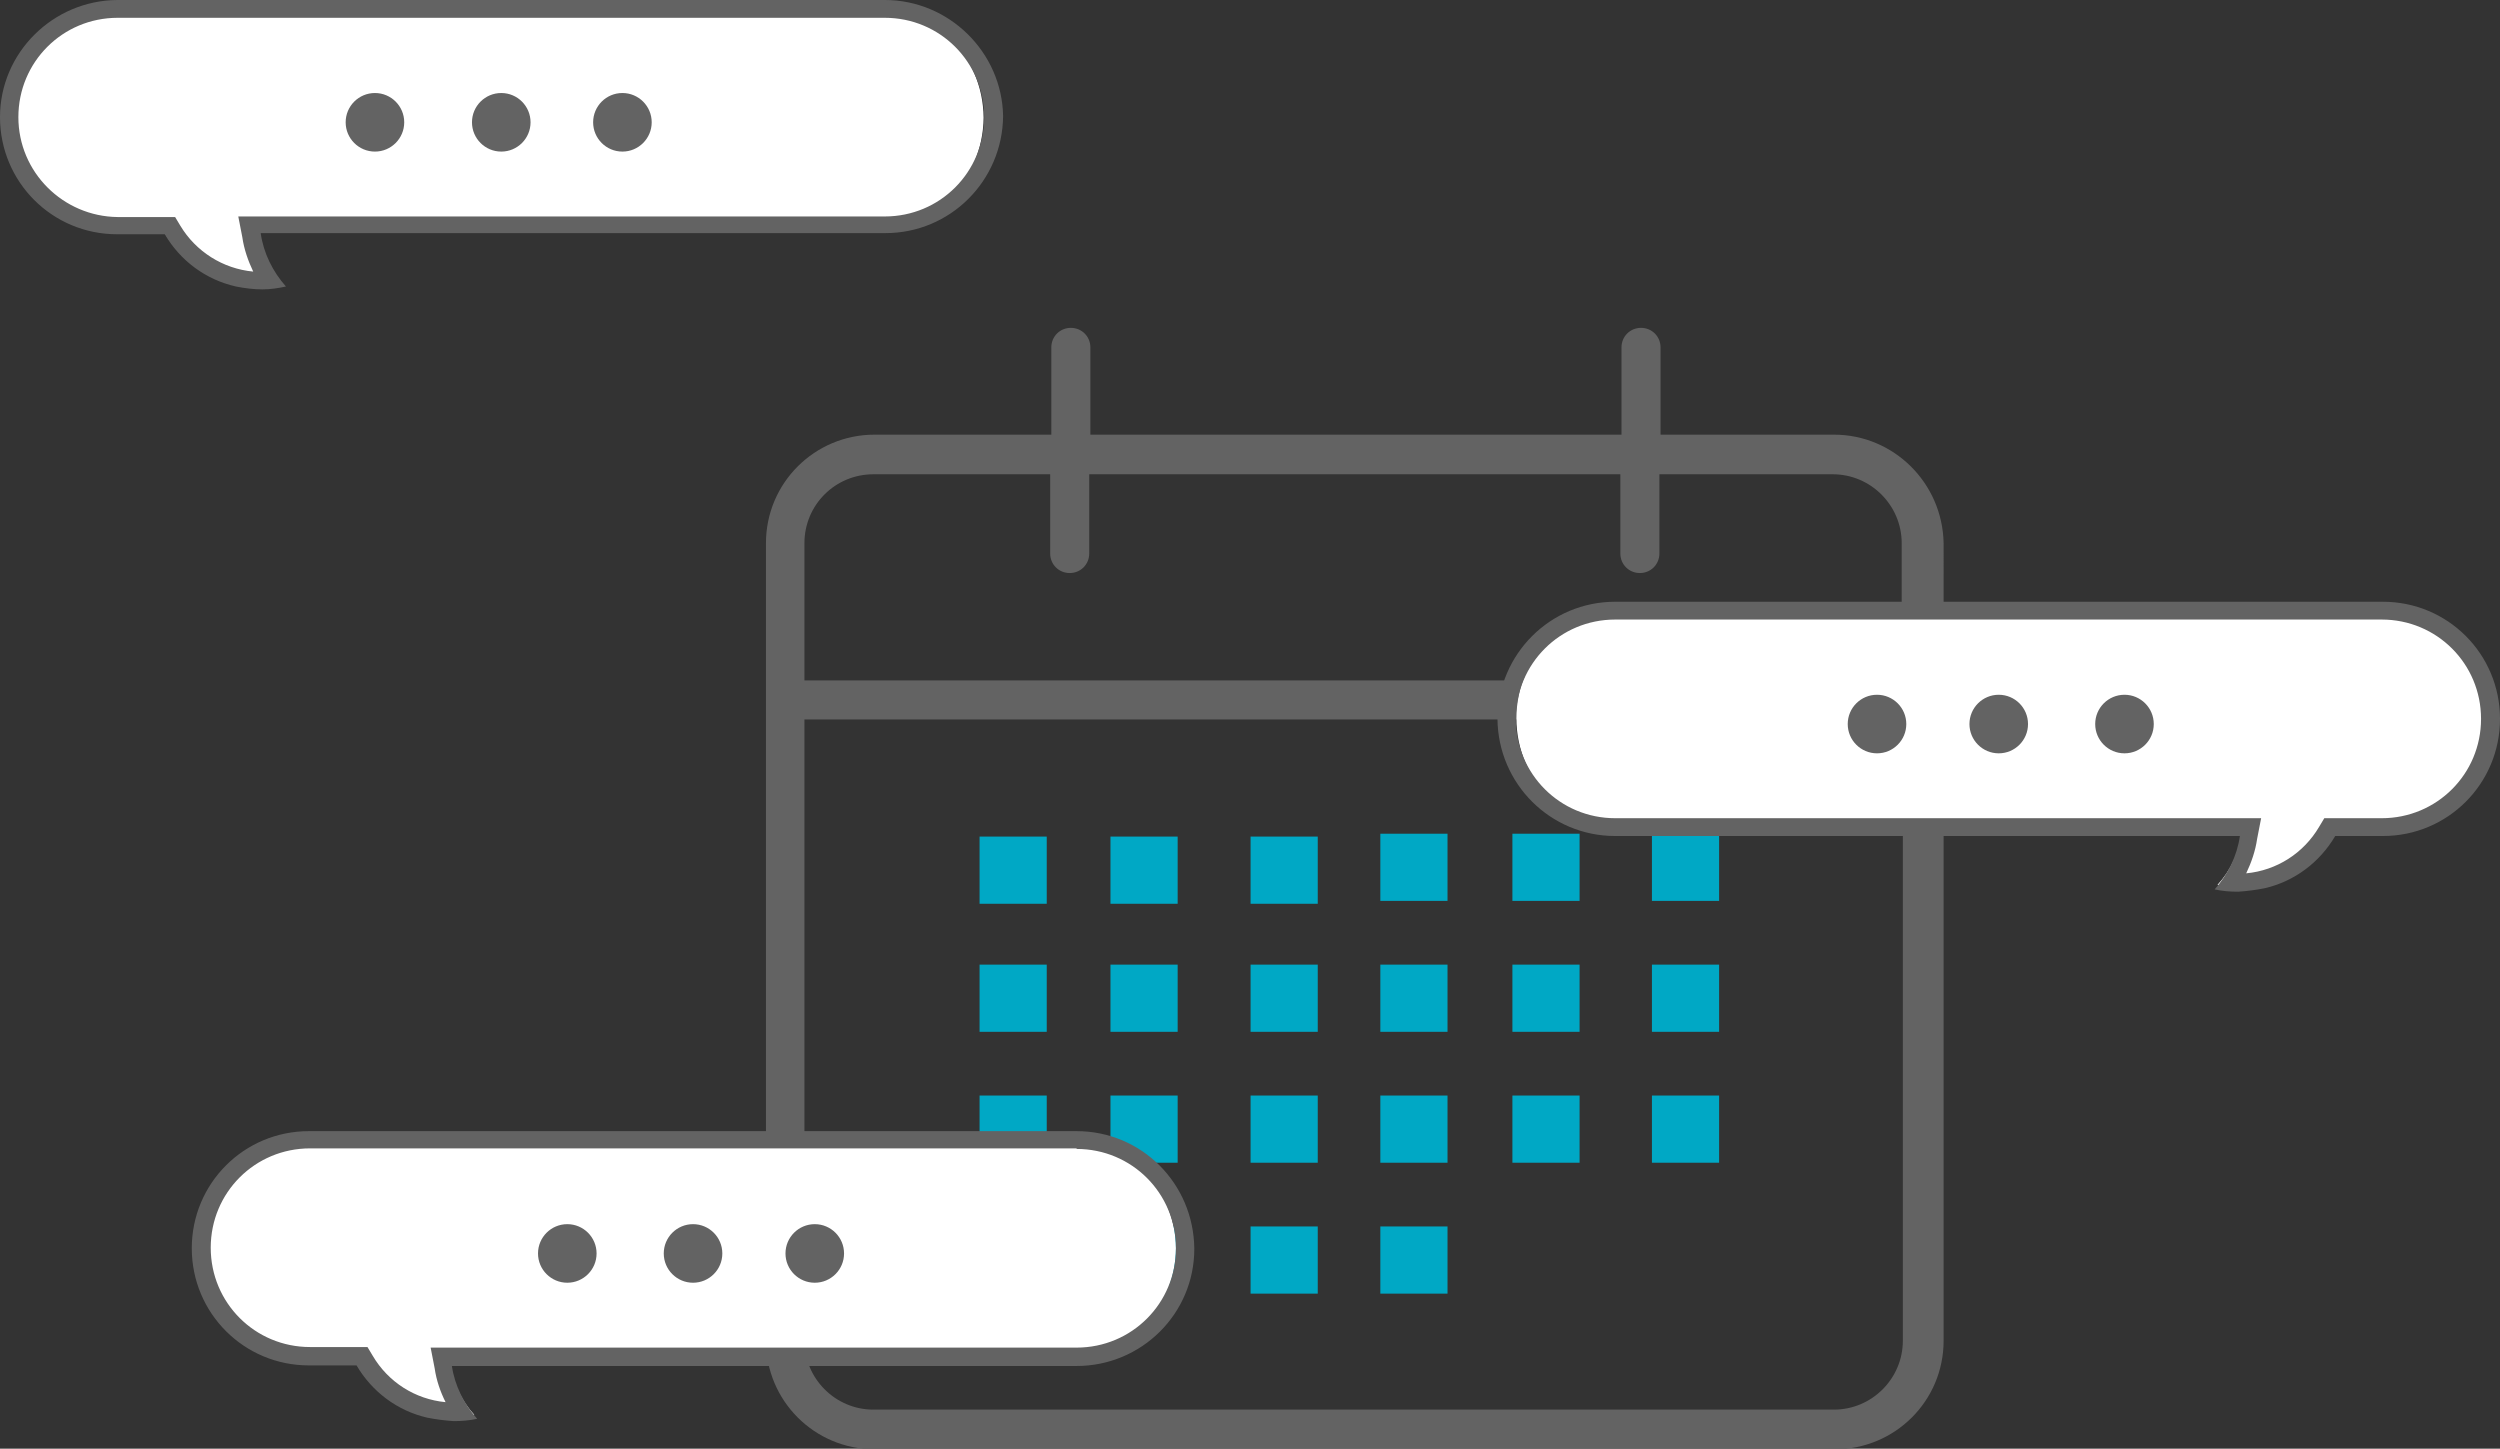 <?xml version="1.0" encoding="utf-8"?>
<!-- Generator: Adobe Illustrator 25.3.1, SVG Export Plug-In . SVG Version: 6.00 Build 0)  -->
<svg version="1.1" xmlns="http://www.w3.org/2000/svg" xmlns:xlink="http://www.w3.org/1999/xlink" x="0px" y="0px"
	 viewBox="0 0 435.4 252.3" style="enable-background:new 0 0 435.4 252.3;" xml:space="preserve">
<rect x="0" y="0" width="435.4" height="252.3" fill="#333333" stroke="none"/>
<style type="text/css">
	.st0{fill:#636363;}
	.st1{fill:#00A8C5;}
	.st2{fill:#FFFFFF;}
</style>
<g id="レイヤー_1">
	<path class="st0" d="M319.4,75.7h-30.2V60.5c0-1.9-1.5-3.4-3.4-3.4c-1.9,0-3.4,1.5-3.4,3.4v15.2h-92.5V60.5c0-1.9-1.5-3.4-3.4-3.4
		s-3.4,1.5-3.4,3.4v15.2h-30.8c-10.4,0-18.9,8.4-18.9,18.9v138.9c0,10.4,8.4,18.9,18.9,18.9h167.3c10.4,0,18.9-8.4,18.9-18.9V94.6
		C338.3,84.1,329.8,75.7,319.4,75.7z M152.1,82.6h30.8v13.8c0,1.9,1.5,3.4,3.4,3.4s3.4-1.5,3.4-3.4V82.6h92.5v13.8
		c0,1.9,1.5,3.4,3.4,3.4c1.9,0,3.4-1.5,3.4-3.4V82.6h30.2c6.6,0,12,5.4,12,12v23.9H140.1V94.6C140.1,87.9,145.5,82.6,152.1,82.6z
		 M319.4,245.5H152.1c-6.6,0-12-5.4-12-12V125.3h191.3v108.2C331.4,240.1,326,245.5,319.4,245.5z"/>
	<rect x="240.4" y="145.2" class="st1" width="11.7" height="11.7"/>
	<rect x="263.4" y="145.2" class="st1" width="11.7" height="11.7"/>
	<rect x="287.7" y="145.2" class="st1" width="11.7" height="11.7"/>
	<rect x="170.6" y="168" class="st1" width="11.7" height="11.7"/>
	<rect x="193.4" y="168" class="st1" width="11.7" height="11.7"/>
	<rect x="217.8" y="168" class="st1" width="11.7" height="11.7"/>
	<rect x="240.4" y="168" class="st1" width="11.7" height="11.7"/>
	<rect x="263.4" y="168" class="st1" width="11.7" height="11.7"/>
	<rect x="287.7" y="168" class="st1" width="11.7" height="11.7"/>
	<rect x="170.6" y="190.8" class="st1" width="11.7" height="11.7"/>
	<rect x="193.4" y="190.8" class="st1" width="11.7" height="11.7"/>
	<rect x="217.8" y="190.8" class="st1" width="11.7" height="11.7"/>
	<rect x="240.4" y="190.8" class="st1" width="11.7" height="11.7"/>
	<rect x="263.4" y="190.8" class="st1" width="11.7" height="11.7"/>
	<rect x="287.7" y="190.8" class="st1" width="11.7" height="11.7"/>
	<rect x="170.6" y="213.6" class="st1" width="11.7" height="11.7"/>
	<rect x="193.4" y="213.6" class="st1" width="11.7" height="11.7"/>
	<rect x="217.8" y="213.6" class="st1" width="11.7" height="11.7"/>
	<rect x="240.4" y="213.6" class="st1" width="11.7" height="11.7"/>
	<rect x="170.6" y="145.7" class="st1" width="11.7" height="11.7"/>
	<rect x="193.4" y="145.7" class="st1" width="11.7" height="11.7"/>
	<rect x="217.8" y="145.7" class="st1" width="11.7" height="11.7"/>
</g>
<g id="レイヤー_2">
</g>
<g id="レイヤー_3">
	<path class="st2" d="M151.3,0.6H20.5c-11,0-19.9,8.9-19.9,19.9l0,0c0,11,8.9,19.9,19.9,19.9h8.1c2.6,4.5,7,7.8,12.1,9
		c1.5,0.3,3,0.5,4.5,0.5c1.3,0,2.7-0.1,4-0.4c-2.3-2.5-3.8-5.7-4.3-9.1h106.4c11,0,19.9-8.9,20-19.9l0,0
		C171.2,9.5,162.3,0.6,151.3,0.6L151.3,0.6z"/>
	<path class="st0" d="M154.1,3.1c9.6,0,17.3,7.7,17.3,17.3s-7.7,17.3-17.3,17.3c0,0,0,0,0,0H41.5l0.7,3.6c0.3,2.1,1,4.1,1.9,6
		c-5.3-0.5-10-3.5-12.7-8l-0.9-1.5h-10C11,37.7,3.2,30,3.2,20.4c0-9.6,7.7-17.3,17.3-17.3L154.1,3.1 M154.1,0H20.4
		C9.2,0.1,0,9.2,0,20.4l0,0c0,11.3,9.1,20.4,20.4,20.4h8.3c2.7,4.6,7.1,7.9,12.4,9.1c1.5,0.3,3.1,0.5,4.6,0.5c1.4,0,2.7-0.2,4.1-0.5
		c-2.3-2.6-3.9-5.8-4.4-9.3h108.8c11.3,0,20.4-9.1,20.5-20.4l0,0C174.5,9.1,165.3,0,154.1,0L154.1,0z"/>
	<circle class="st0" cx="65.3" cy="21.3" r="5.1"/>
	<circle class="st0" cx="87.3" cy="21.3" r="5.1"/>
	<circle class="st0" cx="108.4" cy="21.3" r="5.1"/>
	<path class="st2" d="M184.7,197.6H53.9c-11,0-19.9,8.9-19.9,19.9l0,0c0,11,8.9,19.9,19.9,19.9H62c2.6,4.5,7,7.8,12.1,8.9
		c1.5,0.3,3,0.5,4.5,0.5c1.3,0,2.7-0.1,4-0.4c-2.3-2.5-3.8-5.7-4.3-9.1h106.4c11,0,20-8.9,20.1-19.9l0,0
		C204.7,206.5,195.7,197.6,184.7,197.6z"/>
	<path class="st0" d="M187.5,200.1c9.6,0,17.3,7.7,17.3,17.3s-7.7,17.3-17.3,17.3H75l0.7,3.6c0.3,2.1,1,4.1,1.9,5.9
		c-5.3-0.5-10-3.5-12.7-8.1l-0.9-1.5H54c-9.6,0-17.3-7.7-17.3-17.3s7.7-17.3,17.3-17.3H187.5 M187.5,197H53.8
		c-11.3,0-20.4,9.1-20.4,20.4l0,0c0,11.3,9.1,20.4,20.4,20.4h8.3c2.7,4.6,7.1,7.9,12.3,9.1c1.5,0.3,3.1,0.5,4.6,0.6
		c1.4,0,2.7-0.1,4.1-0.4c-2.3-2.6-3.9-5.8-4.4-9.2h108.8c11.3,0,20.5-9.1,20.5-20.4l0,0C207.9,206.1,198.8,197,187.5,197z"/>
	<circle class="st0" cx="98.8" cy="218.3" r="5.1"/>
	<circle class="st0" cx="120.7" cy="218.3" r="5.1"/>
	<circle class="st0" cx="141.9" cy="218.3" r="5.1"/>
	<path class="st2" d="M284.1,105.3h130.8c11,0,19.9,8.9,19.9,19.9l0,0c0,11-8.9,19.9-19.9,19.9h-8.1c-2.6,4.5-7,7.8-12.1,8.9
		c-1.5,0.3-3,0.5-4.5,0.5c-1.3,0-2.7-0.1-4-0.4c2.3-2.5,3.8-5.7,4.3-9.1H284.1c-11,0-20-8.9-20-19.9l0,0
		C264.1,114.2,273.1,105.3,284.1,105.3z"/>
	<path class="st0" d="M281.3,107.9c-9.6,0-17.3,7.7-17.3,17.3c0,9.6,7.7,17.3,17.3,17.3h112.5l-0.7,3.6c-0.3,2.1-1,4.1-1.9,6
		c5.3-0.5,10-3.5,12.7-8.1l0.9-1.5h10c9.6,0,17.3-7.7,17.3-17.3s-7.7-17.3-17.3-17.3c0,0,0,0,0,0L281.3,107.9 M281.3,104.8H415
		c11.3,0,20.4,9.1,20.4,20.4l0,0c0,11.3-9.1,20.4-20.4,20.4h-8.3c-2.7,4.6-7.1,7.9-12.3,9.1c-1.5,0.3-3.1,0.5-4.6,0.6
		c-1.4,0-2.7-0.1-4.1-0.4c2.3-2.6,3.9-5.8,4.4-9.3H281.3c-11.3,0-20.4-9.1-20.5-20.4l0,0C260.9,113.9,270,104.8,281.3,104.8
		L281.3,104.8z"/>
	<circle class="st0" cx="370" cy="126.1" r="5.1"/>
	<circle class="st0" cx="348.1" cy="126.1" r="5.1"/>
	<circle class="st0" cx="326.9" cy="126.1" r="5.1"/>
</g>
</svg>

